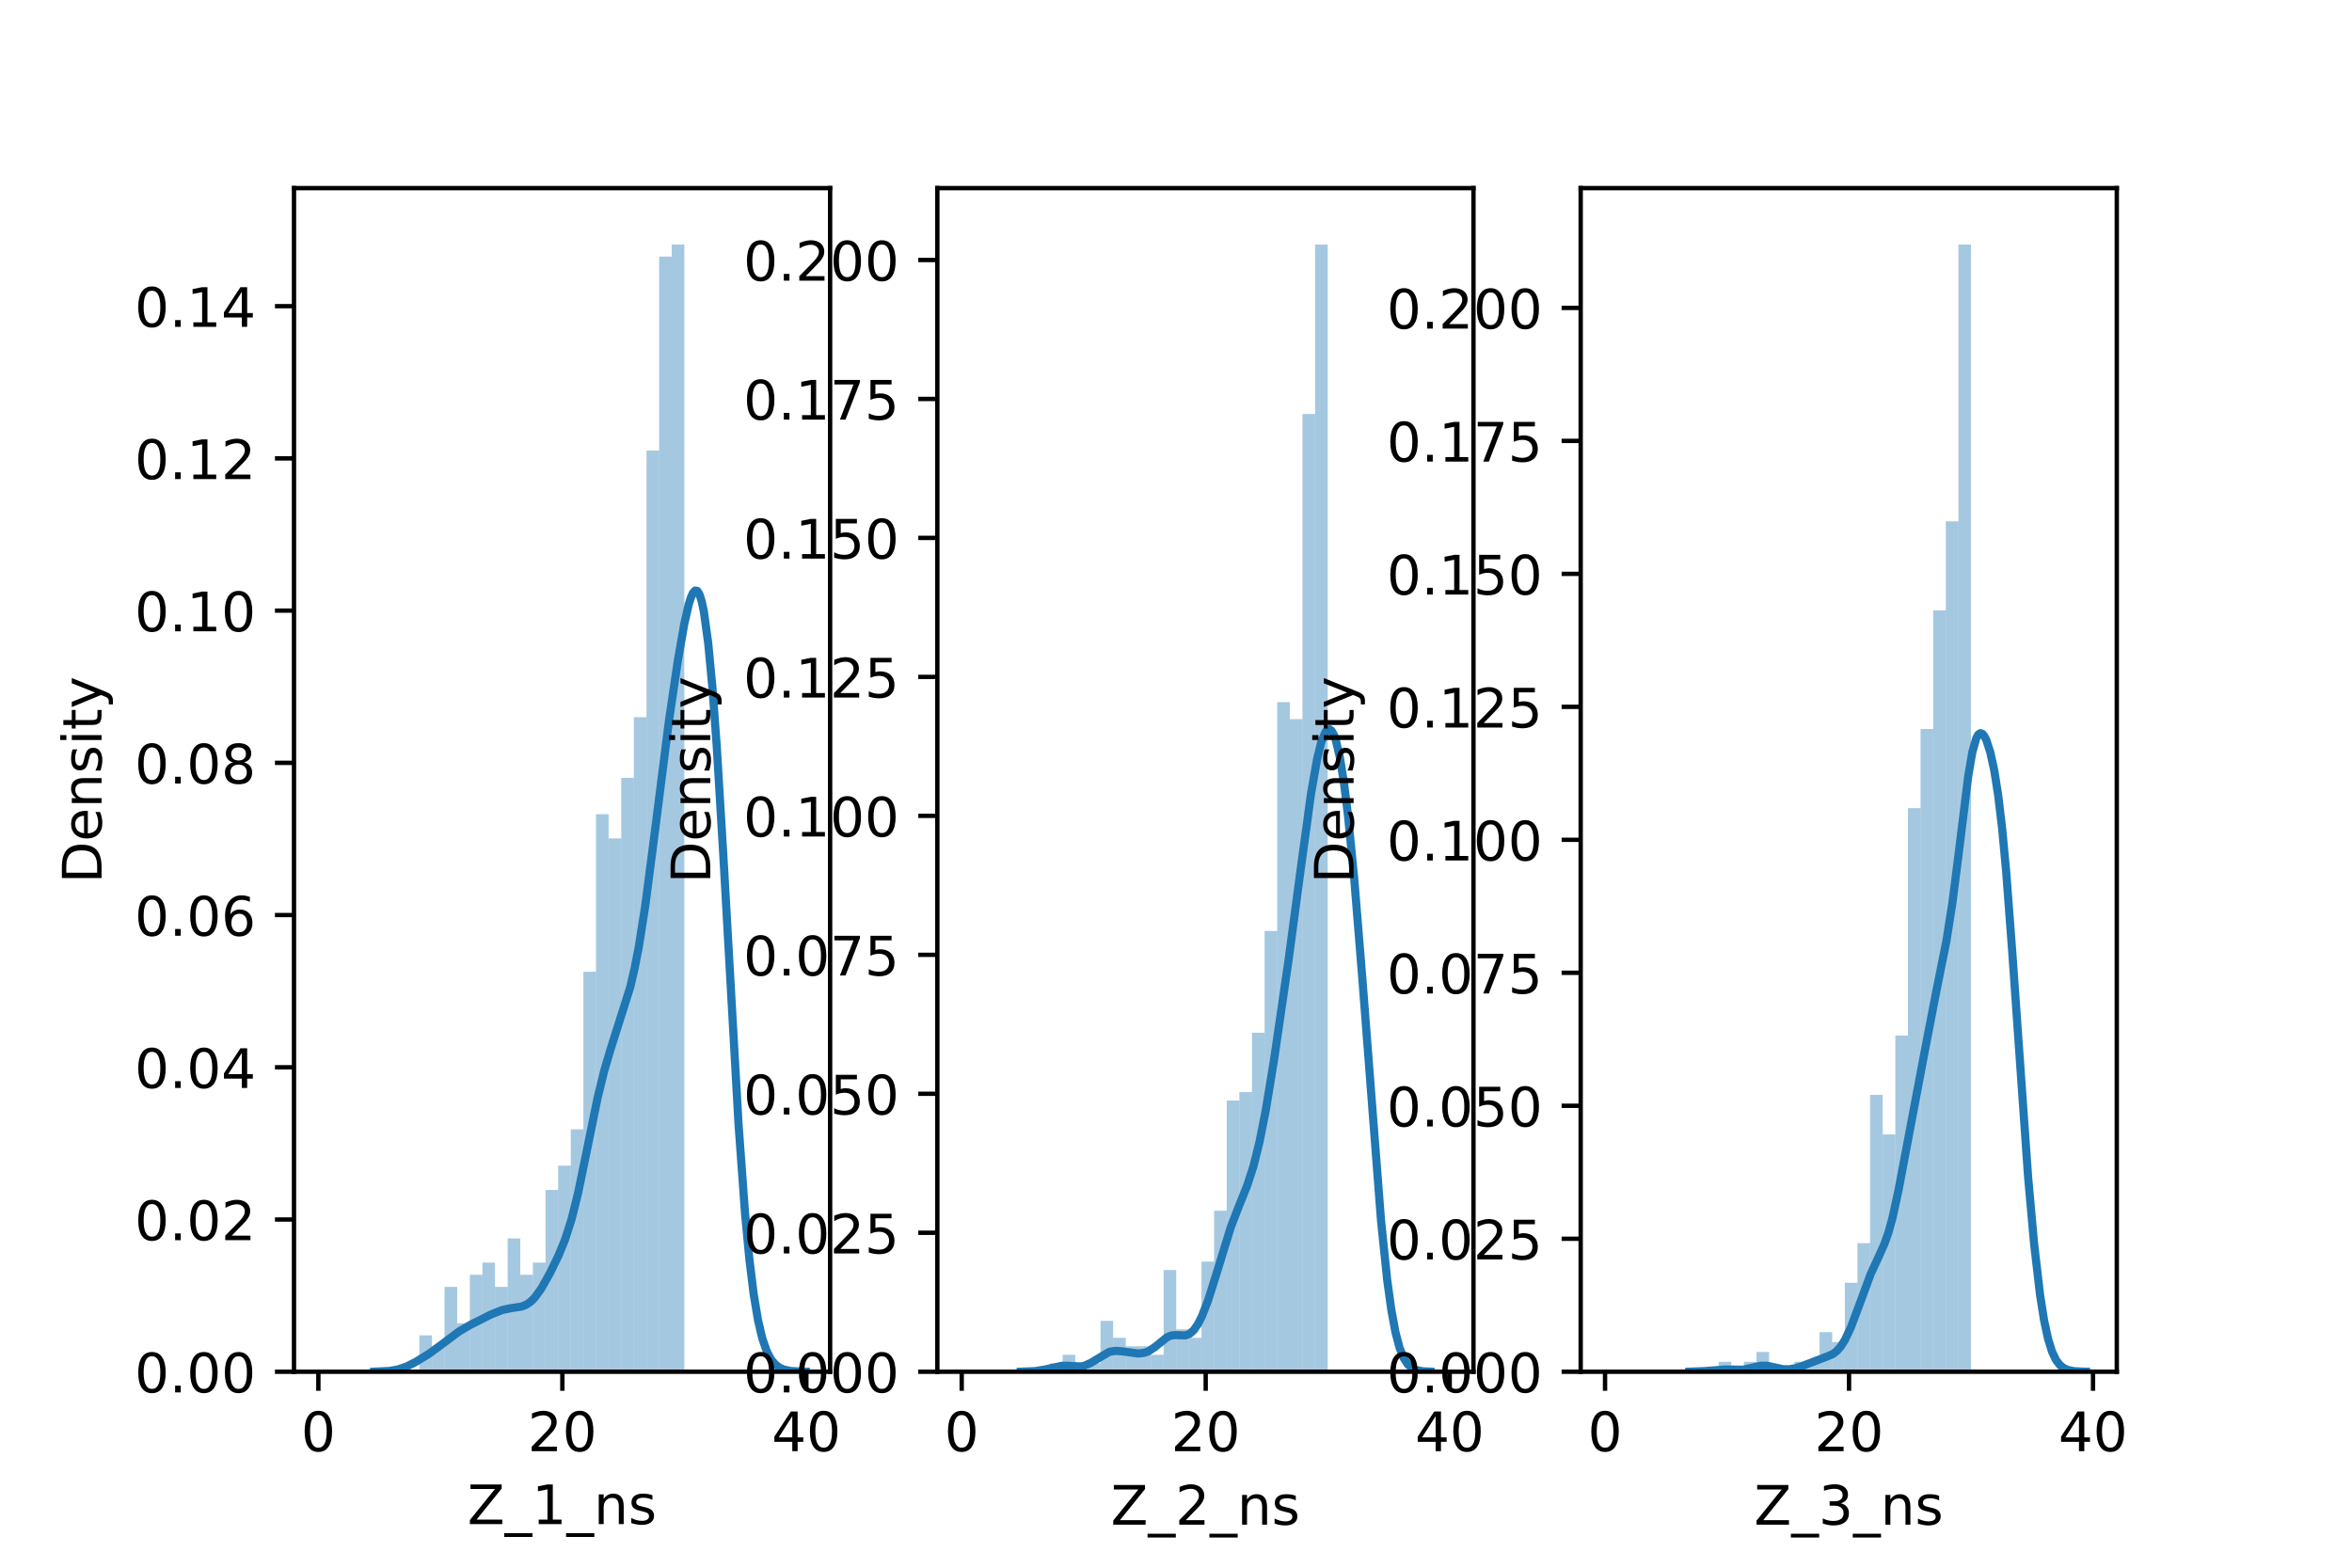 <?xml version="1.0" encoding="utf-8" standalone="no"?>
<!DOCTYPE svg PUBLIC "-//W3C//DTD SVG 1.1//EN"
  "http://www.w3.org/Graphics/SVG/1.1/DTD/svg11.dtd">
<!-- Created with matplotlib (https://matplotlib.org/) -->
<svg height="288pt" version="1.1" viewBox="0 0 432 288" width="432pt" xmlns="http://www.w3.org/2000/svg" xmlns:xlink="http://www.w3.org/1999/xlink">
 <defs>
  <style type="text/css">*{stroke-linecap:butt;stroke-linejoin:round;}</style>
 </defs>
 <g id="figure_1">
  <g id="patch_1">
   <path d="M 0 288 
L 432 288 
L 432 0 
L 0 0 
z
" style="fill:#ffffff;"/>
  </g>
  <g id="axes_1">
   <g id="patch_2">
    <path d="M 54 252 
L 152.471 252 
L 152.471 34.56 
L 54 34.56 
z
" style="fill:#ffffff;"/>
   </g>
   <g id="patch_3">
    <path clip-path="url(#p2b0f72341b)" d="M 58.476 252 
L 60.794 252 
L 60.794 252 
L 58.476 252 
z
" style="fill:#1f77b4;opacity:0.4;"/>
   </g>
   <g id="patch_4">
    <path clip-path="url(#p2b0f72341b)" d="M 60.794 252 
L 63.112 252 
L 63.112 252 
L 60.794 252 
z
" style="fill:#1f77b4;opacity:0.4;"/>
   </g>
   <g id="patch_5">
    <path clip-path="url(#p2b0f72341b)" d="M 63.112 252 
L 65.43 252 
L 65.43 252 
L 63.112 252 
z
" style="fill:#1f77b4;opacity:0.4;"/>
   </g>
   <g id="patch_6">
    <path clip-path="url(#p2b0f72341b)" d="M 65.43 252 
L 67.748 252 
L 67.748 252 
L 65.43 252 
z
" style="fill:#1f77b4;opacity:0.4;"/>
   </g>
   <g id="patch_7">
    <path clip-path="url(#p2b0f72341b)" d="M 67.748 252 
L 70.066 252 
L 70.066 252 
L 67.748 252 
z
" style="fill:#1f77b4;opacity:0.4;"/>
   </g>
   <g id="patch_8">
    <path clip-path="url(#p2b0f72341b)" d="M 70.066 252 
L 72.384 252 
L 72.384 252 
L 70.066 252 
z
" style="fill:#1f77b4;opacity:0.4;"/>
   </g>
   <g id="patch_9">
    <path clip-path="url(#p2b0f72341b)" d="M 72.384 252 
L 74.702 252 
L 74.702 252 
L 72.384 252 
z
" style="fill:#1f77b4;opacity:0.4;"/>
   </g>
   <g id="patch_10">
    <path clip-path="url(#p2b0f72341b)" d="M 74.702 252 
L 77.02 252 
L 77.02 252 
L 74.702 252 
z
" style="fill:#1f77b4;opacity:0.4;"/>
   </g>
   <g id="patch_11">
    <path clip-path="url(#p2b0f72341b)" d="M 77.02 252 
L 79.338 252 
L 79.338 245.32 
L 77.02 245.32 
z
" style="fill:#1f77b4;opacity:0.4;"/>
   </g>
   <g id="patch_12">
    <path clip-path="url(#p2b0f72341b)" d="M 79.338 252 
L 81.656 252 
L 81.656 247.547 
L 79.338 247.547 
z
" style="fill:#1f77b4;opacity:0.4;"/>
   </g>
   <g id="patch_13">
    <path clip-path="url(#p2b0f72341b)" d="M 81.656 252 
L 83.974 252 
L 83.974 236.413 
L 81.656 236.413 
z
" style="fill:#1f77b4;opacity:0.4;"/>
   </g>
   <g id="patch_14">
    <path clip-path="url(#p2b0f72341b)" d="M 83.974 252 
L 86.292 252 
L 86.292 243.093 
L 83.974 243.093 
z
" style="fill:#1f77b4;opacity:0.4;"/>
   </g>
   <g id="patch_15">
    <path clip-path="url(#p2b0f72341b)" d="M 86.292 252 
L 88.61 252 
L 88.61 234.186 
L 86.292 234.186 
z
" style="fill:#1f77b4;opacity:0.4;"/>
   </g>
   <g id="patch_16">
    <path clip-path="url(#p2b0f72341b)" d="M 88.61 252 
L 90.928 252 
L 90.928 231.959 
L 88.61 231.959 
z
" style="fill:#1f77b4;opacity:0.4;"/>
   </g>
   <g id="patch_17">
    <path clip-path="url(#p2b0f72341b)" d="M 90.928 252 
L 93.246 252 
L 93.246 236.413 
L 90.928 236.413 
z
" style="fill:#1f77b4;opacity:0.4;"/>
   </g>
   <g id="patch_18">
    <path clip-path="url(#p2b0f72341b)" d="M 93.246 252 
L 95.564 252 
L 95.564 227.506 
L 93.246 227.506 
z
" style="fill:#1f77b4;opacity:0.4;"/>
   </g>
   <g id="patch_19">
    <path clip-path="url(#p2b0f72341b)" d="M 95.564 252 
L 97.882 252 
L 97.882 234.186 
L 95.564 234.186 
z
" style="fill:#1f77b4;opacity:0.4;"/>
   </g>
   <g id="patch_20">
    <path clip-path="url(#p2b0f72341b)" d="M 97.882 252 
L 100.2 252 
L 100.2 231.959 
L 97.882 231.959 
z
" style="fill:#1f77b4;opacity:0.4;"/>
   </g>
   <g id="patch_21">
    <path clip-path="url(#p2b0f72341b)" d="M 100.2 252 
L 102.518 252 
L 102.518 218.599 
L 100.2 218.599 
z
" style="fill:#1f77b4;opacity:0.4;"/>
   </g>
   <g id="patch_22">
    <path clip-path="url(#p2b0f72341b)" d="M 102.518 252 
L 104.836 252 
L 104.836 214.146 
L 102.518 214.146 
z
" style="fill:#1f77b4;opacity:0.4;"/>
   </g>
   <g id="patch_23">
    <path clip-path="url(#p2b0f72341b)" d="M 104.836 252 
L 107.154 252 
L 107.154 207.465 
L 104.836 207.465 
z
" style="fill:#1f77b4;opacity:0.4;"/>
   </g>
   <g id="patch_24">
    <path clip-path="url(#p2b0f72341b)" d="M 107.154 252 
L 109.472 252 
L 109.472 178.518 
L 107.154 178.518 
z
" style="fill:#1f77b4;opacity:0.4;"/>
   </g>
   <g id="patch_25">
    <path clip-path="url(#p2b0f72341b)" d="M 109.472 252 
L 111.789 252 
L 111.789 149.571 
L 109.472 149.571 
z
" style="fill:#1f77b4;opacity:0.4;"/>
   </g>
   <g id="patch_26">
    <path clip-path="url(#p2b0f72341b)" d="M 111.789 252 
L 114.107 252 
L 114.107 154.024 
L 111.789 154.024 
z
" style="fill:#1f77b4;opacity:0.4;"/>
   </g>
   <g id="patch_27">
    <path clip-path="url(#p2b0f72341b)" d="M 114.107 252 
L 116.425 252 
L 116.425 142.89 
L 114.107 142.89 
z
" style="fill:#1f77b4;opacity:0.4;"/>
   </g>
   <g id="patch_28">
    <path clip-path="url(#p2b0f72341b)" d="M 116.425 252 
L 118.743 252 
L 118.743 131.757 
L 116.425 131.757 
z
" style="fill:#1f77b4;opacity:0.4;"/>
   </g>
   <g id="patch_29">
    <path clip-path="url(#p2b0f72341b)" d="M 118.743 252 
L 121.061 252 
L 121.061 82.769 
L 118.743 82.769 
z
" style="fill:#1f77b4;opacity:0.4;"/>
   </g>
   <g id="patch_30">
    <path clip-path="url(#p2b0f72341b)" d="M 121.061 252 
L 123.379 252 
L 123.379 47.141 
L 121.061 47.141 
z
" style="fill:#1f77b4;opacity:0.4;"/>
   </g>
   <g id="patch_31">
    <path clip-path="url(#p2b0f72341b)" d="M 123.379 252 
L 125.697 252 
L 125.697 44.914 
L 123.379 44.914 
z
" style="fill:#1f77b4;opacity:0.4;"/>
   </g>
   <g id="matplotlib.axis_1">
    <g id="xtick_1">
     <g id="line2d_1">
      <defs>
       <path d="M 0 0 
L 0 3.5 
" id="m802dc78822" style="stroke:#000000;stroke-width:0.8;"/>
      </defs>
      <g>
       <use style="stroke:#000000;stroke-width:0.8;" x="58.476" xlink:href="#m802dc78822" y="252"/>
      </g>
     </g>
     <g id="text_1">
      <!-- 0 -->
      <g transform="translate(55.295 266.598)scale(0.1 -0.1)">
       <defs>
        <path d="M 31.781 66.406 
Q 24.172 66.406 20.328 58.906 
Q 16.5 51.422 16.5 36.375 
Q 16.5 21.391 20.328 13.891 
Q 24.172 6.391 31.781 6.391 
Q 39.453 6.391 43.281 13.891 
Q 47.125 21.391 47.125 36.375 
Q 47.125 51.422 43.281 58.906 
Q 39.453 66.406 31.781 66.406 
z
M 31.781 74.219 
Q 44.047 74.219 50.516 64.516 
Q 56.984 54.828 56.984 36.375 
Q 56.984 17.969 50.516 8.266 
Q 44.047 -1.422 31.781 -1.422 
Q 19.531 -1.422 13.062 8.266 
Q 6.594 17.969 6.594 36.375 
Q 6.594 54.828 13.062 64.516 
Q 19.531 74.219 31.781 74.219 
z
" id="DejaVuSans-48"/>
       </defs>
       <use xlink:href="#DejaVuSans-48"/>
      </g>
     </g>
    </g>
    <g id="xtick_2">
     <g id="line2d_2">
      <g>
       <use style="stroke:#000000;stroke-width:0.8;" x="103.29" xlink:href="#m802dc78822" y="252"/>
      </g>
     </g>
     <g id="text_2">
      <!-- 20 -->
      <g transform="translate(96.928 266.598)scale(0.1 -0.1)">
       <defs>
        <path d="M 19.188 8.297 
L 53.609 8.297 
L 53.609 0 
L 7.328 0 
L 7.328 8.297 
Q 12.938 14.109 22.625 23.891 
Q 32.328 33.688 34.812 36.531 
Q 39.547 41.844 41.422 45.531 
Q 43.312 49.219 43.312 52.781 
Q 43.312 58.594 39.234 62.25 
Q 35.156 65.922 28.609 65.922 
Q 23.969 65.922 18.812 64.312 
Q 13.672 62.703 7.812 59.422 
L 7.812 69.391 
Q 13.766 71.781 18.938 73 
Q 24.125 74.219 28.422 74.219 
Q 39.75 74.219 46.484 68.547 
Q 53.219 62.891 53.219 53.422 
Q 53.219 48.922 51.531 44.891 
Q 49.859 40.875 45.406 35.406 
Q 44.188 33.984 37.641 27.219 
Q 31.109 20.453 19.188 8.297 
z
" id="DejaVuSans-50"/>
       </defs>
       <use xlink:href="#DejaVuSans-50"/>
       <use x="63.623" xlink:href="#DejaVuSans-48"/>
      </g>
     </g>
    </g>
    <g id="xtick_3">
     <g id="line2d_3">
      <g>
       <use style="stroke:#000000;stroke-width:0.8;" x="148.105" xlink:href="#m802dc78822" y="252"/>
      </g>
     </g>
     <g id="text_3">
      <!-- 40 -->
      <g transform="translate(141.742 266.598)scale(0.1 -0.1)">
       <defs>
        <path d="M 37.797 64.312 
L 12.891 25.391 
L 37.797 25.391 
z
M 35.203 72.906 
L 47.609 72.906 
L 47.609 25.391 
L 58.016 25.391 
L 58.016 17.188 
L 47.609 17.188 
L 47.609 0 
L 37.797 0 
L 37.797 17.188 
L 4.891 17.188 
L 4.891 26.703 
z
" id="DejaVuSans-52"/>
       </defs>
       <use xlink:href="#DejaVuSans-52"/>
       <use x="63.623" xlink:href="#DejaVuSans-48"/>
      </g>
     </g>
    </g>
    <g id="text_4">
     <!-- Z_1_ns -->
     <g transform="translate(85.856 279.998)scale(0.1 -0.1)">
      <defs>
       <path d="M 5.609 72.906 
L 62.891 72.906 
L 62.891 65.375 
L 16.797 8.297 
L 64.016 8.297 
L 64.016 0 
L 4.5 0 
L 4.5 7.516 
L 50.594 64.594 
L 5.609 64.594 
z
" id="DejaVuSans-90"/>
       <path d="M 50.984 -16.609 
L 50.984 -23.578 
L -0.984 -23.578 
L -0.984 -16.609 
z
" id="DejaVuSans-95"/>
       <path d="M 12.406 8.297 
L 28.516 8.297 
L 28.516 63.922 
L 10.984 60.406 
L 10.984 69.391 
L 28.422 72.906 
L 38.281 72.906 
L 38.281 8.297 
L 54.391 8.297 
L 54.391 0 
L 12.406 0 
z
" id="DejaVuSans-49"/>
       <path d="M 54.891 33.016 
L 54.891 0 
L 45.906 0 
L 45.906 32.719 
Q 45.906 40.484 42.875 44.328 
Q 39.844 48.188 33.797 48.188 
Q 26.516 48.188 22.312 43.547 
Q 18.109 38.922 18.109 30.906 
L 18.109 0 
L 9.078 0 
L 9.078 54.688 
L 18.109 54.688 
L 18.109 46.188 
Q 21.344 51.125 25.703 53.562 
Q 30.078 56 35.797 56 
Q 45.219 56 50.047 50.172 
Q 54.891 44.344 54.891 33.016 
z
" id="DejaVuSans-110"/>
       <path d="M 44.281 53.078 
L 44.281 44.578 
Q 40.484 46.531 36.375 47.5 
Q 32.281 48.484 27.875 48.484 
Q 21.188 48.484 17.844 46.438 
Q 14.5 44.391 14.5 40.281 
Q 14.5 37.156 16.891 35.375 
Q 19.281 33.594 26.516 31.984 
L 29.594 31.297 
Q 39.156 29.25 43.188 25.516 
Q 47.219 21.781 47.219 15.094 
Q 47.219 7.469 41.188 3.016 
Q 35.156 -1.422 24.609 -1.422 
Q 20.219 -1.422 15.453 -0.562 
Q 10.688 0.297 5.422 2 
L 5.422 11.281 
Q 10.406 8.688 15.234 7.391 
Q 20.062 6.109 24.812 6.109 
Q 31.156 6.109 34.562 8.281 
Q 37.984 10.453 37.984 14.406 
Q 37.984 18.062 35.516 20.016 
Q 33.062 21.969 24.703 23.781 
L 21.578 24.516 
Q 13.234 26.266 9.516 29.906 
Q 5.812 33.547 5.812 39.891 
Q 5.812 47.609 11.281 51.797 
Q 16.75 56 26.812 56 
Q 31.781 56 36.172 55.266 
Q 40.578 54.547 44.281 53.078 
z
" id="DejaVuSans-115"/>
      </defs>
      <use xlink:href="#DejaVuSans-90"/>
      <use x="68.506" xlink:href="#DejaVuSans-95"/>
      <use x="118.506" xlink:href="#DejaVuSans-49"/>
      <use x="182.129" xlink:href="#DejaVuSans-95"/>
      <use x="232.129" xlink:href="#DejaVuSans-110"/>
      <use x="295.508" xlink:href="#DejaVuSans-115"/>
     </g>
    </g>
   </g>
   <g id="matplotlib.axis_2">
    <g id="ytick_1">
     <g id="line2d_4">
      <defs>
       <path d="M 0 0 
L -3.5 0 
" id="meb763ec289" style="stroke:#000000;stroke-width:0.8;"/>
      </defs>
      <g>
       <use style="stroke:#000000;stroke-width:0.8;" x="54" xlink:href="#meb763ec289" y="252"/>
      </g>
     </g>
     <g id="text_5">
      <!-- 0.00 -->
      <g transform="translate(24.734 255.799)scale(0.1 -0.1)">
       <defs>
        <path d="M 10.688 12.406 
L 21 12.406 
L 21 0 
L 10.688 0 
z
" id="DejaVuSans-46"/>
       </defs>
       <use xlink:href="#DejaVuSans-48"/>
       <use x="63.623" xlink:href="#DejaVuSans-46"/>
       <use x="95.41" xlink:href="#DejaVuSans-48"/>
       <use x="159.033" xlink:href="#DejaVuSans-48"/>
      </g>
     </g>
    </g>
    <g id="ytick_2">
     <g id="line2d_5">
      <g>
       <use style="stroke:#000000;stroke-width:0.8;" x="54" xlink:href="#meb763ec289" y="224.035"/>
      </g>
     </g>
     <g id="text_6">
      <!-- 0.02 -->
      <g transform="translate(24.734 227.835)scale(0.1 -0.1)">
       <use xlink:href="#DejaVuSans-48"/>
       <use x="63.623" xlink:href="#DejaVuSans-46"/>
       <use x="95.41" xlink:href="#DejaVuSans-48"/>
       <use x="159.033" xlink:href="#DejaVuSans-50"/>
      </g>
     </g>
    </g>
    <g id="ytick_3">
     <g id="line2d_6">
      <g>
       <use style="stroke:#000000;stroke-width:0.8;" x="54" xlink:href="#meb763ec289" y="196.071"/>
      </g>
     </g>
     <g id="text_7">
      <!-- 0.04 -->
      <g transform="translate(24.734 199.87)scale(0.1 -0.1)">
       <use xlink:href="#DejaVuSans-48"/>
       <use x="63.623" xlink:href="#DejaVuSans-46"/>
       <use x="95.41" xlink:href="#DejaVuSans-48"/>
       <use x="159.033" xlink:href="#DejaVuSans-52"/>
      </g>
     </g>
    </g>
    <g id="ytick_4">
     <g id="line2d_7">
      <g>
       <use style="stroke:#000000;stroke-width:0.8;" x="54" xlink:href="#meb763ec289" y="168.106"/>
      </g>
     </g>
     <g id="text_8">
      <!-- 0.06 -->
      <g transform="translate(24.734 171.905)scale(0.1 -0.1)">
       <defs>
        <path d="M 33.016 40.375 
Q 26.375 40.375 22.484 35.828 
Q 18.609 31.297 18.609 23.391 
Q 18.609 15.531 22.484 10.953 
Q 26.375 6.391 33.016 6.391 
Q 39.656 6.391 43.531 10.953 
Q 47.406 15.531 47.406 23.391 
Q 47.406 31.297 43.531 35.828 
Q 39.656 40.375 33.016 40.375 
z
M 52.594 71.297 
L 52.594 62.312 
Q 48.875 64.062 45.094 64.984 
Q 41.312 65.922 37.594 65.922 
Q 27.828 65.922 22.672 59.328 
Q 17.531 52.734 16.797 39.406 
Q 19.672 43.656 24.016 45.922 
Q 28.375 48.188 33.594 48.188 
Q 44.578 48.188 50.953 41.516 
Q 57.328 34.859 57.328 23.391 
Q 57.328 12.156 50.688 5.359 
Q 44.047 -1.422 33.016 -1.422 
Q 20.359 -1.422 13.672 8.266 
Q 6.984 17.969 6.984 36.375 
Q 6.984 53.656 15.188 63.938 
Q 23.391 74.219 37.203 74.219 
Q 40.922 74.219 44.703 73.484 
Q 48.484 72.75 52.594 71.297 
z
" id="DejaVuSans-54"/>
       </defs>
       <use xlink:href="#DejaVuSans-48"/>
       <use x="63.623" xlink:href="#DejaVuSans-46"/>
       <use x="95.41" xlink:href="#DejaVuSans-48"/>
       <use x="159.033" xlink:href="#DejaVuSans-54"/>
      </g>
     </g>
    </g>
    <g id="ytick_5">
     <g id="line2d_8">
      <g>
       <use style="stroke:#000000;stroke-width:0.8;" x="54" xlink:href="#meb763ec289" y="140.141"/>
      </g>
     </g>
     <g id="text_9">
      <!-- 0.08 -->
      <g transform="translate(24.734 143.941)scale(0.1 -0.1)">
       <defs>
        <path d="M 31.781 34.625 
Q 24.75 34.625 20.719 30.859 
Q 16.703 27.094 16.703 20.516 
Q 16.703 13.922 20.719 10.156 
Q 24.75 6.391 31.781 6.391 
Q 38.812 6.391 42.859 10.172 
Q 46.922 13.969 46.922 20.516 
Q 46.922 27.094 42.891 30.859 
Q 38.875 34.625 31.781 34.625 
z
M 21.922 38.812 
Q 15.578 40.375 12.031 44.719 
Q 8.5 49.078 8.5 55.328 
Q 8.5 64.062 14.719 69.141 
Q 20.953 74.219 31.781 74.219 
Q 42.672 74.219 48.875 69.141 
Q 55.078 64.062 55.078 55.328 
Q 55.078 49.078 51.531 44.719 
Q 48 40.375 41.703 38.812 
Q 48.828 37.156 52.797 32.312 
Q 56.781 27.484 56.781 20.516 
Q 56.781 9.906 50.312 4.234 
Q 43.844 -1.422 31.781 -1.422 
Q 19.734 -1.422 13.25 4.234 
Q 6.781 9.906 6.781 20.516 
Q 6.781 27.484 10.781 32.312 
Q 14.797 37.156 21.922 38.812 
z
M 18.312 54.391 
Q 18.312 48.734 21.844 45.562 
Q 25.391 42.391 31.781 42.391 
Q 38.141 42.391 41.719 45.562 
Q 45.312 48.734 45.312 54.391 
Q 45.312 60.062 41.719 63.234 
Q 38.141 66.406 31.781 66.406 
Q 25.391 66.406 21.844 63.234 
Q 18.312 60.062 18.312 54.391 
z
" id="DejaVuSans-56"/>
       </defs>
       <use xlink:href="#DejaVuSans-48"/>
       <use x="63.623" xlink:href="#DejaVuSans-46"/>
       <use x="95.41" xlink:href="#DejaVuSans-48"/>
       <use x="159.033" xlink:href="#DejaVuSans-56"/>
      </g>
     </g>
    </g>
    <g id="ytick_6">
     <g id="line2d_9">
      <g>
       <use style="stroke:#000000;stroke-width:0.8;" x="54" xlink:href="#meb763ec289" y="112.177"/>
      </g>
     </g>
     <g id="text_10">
      <!-- 0.10 -->
      <g transform="translate(24.734 115.976)scale(0.1 -0.1)">
       <use xlink:href="#DejaVuSans-48"/>
       <use x="63.623" xlink:href="#DejaVuSans-46"/>
       <use x="95.41" xlink:href="#DejaVuSans-49"/>
       <use x="159.033" xlink:href="#DejaVuSans-48"/>
      </g>
     </g>
    </g>
    <g id="ytick_7">
     <g id="line2d_10">
      <g>
       <use style="stroke:#000000;stroke-width:0.8;" x="54" xlink:href="#meb763ec289" y="84.212"/>
      </g>
     </g>
     <g id="text_11">
      <!-- 0.12 -->
      <g transform="translate(24.734 88.011)scale(0.1 -0.1)">
       <use xlink:href="#DejaVuSans-48"/>
       <use x="63.623" xlink:href="#DejaVuSans-46"/>
       <use x="95.41" xlink:href="#DejaVuSans-49"/>
       <use x="159.033" xlink:href="#DejaVuSans-50"/>
      </g>
     </g>
    </g>
    <g id="ytick_8">
     <g id="line2d_11">
      <g>
       <use style="stroke:#000000;stroke-width:0.8;" x="54" xlink:href="#meb763ec289" y="56.248"/>
      </g>
     </g>
     <g id="text_12">
      <!-- 0.14 -->
      <g transform="translate(24.734 60.047)scale(0.1 -0.1)">
       <use xlink:href="#DejaVuSans-48"/>
       <use x="63.623" xlink:href="#DejaVuSans-46"/>
       <use x="95.41" xlink:href="#DejaVuSans-49"/>
       <use x="159.033" xlink:href="#DejaVuSans-52"/>
      </g>
     </g>
    </g>
    <g id="text_13">
     <!-- Density -->
     <g transform="translate(18.655 162.289)rotate(-90)scale(0.1 -0.1)">
      <defs>
       <path d="M 19.672 64.797 
L 19.672 8.109 
L 31.594 8.109 
Q 46.688 8.109 53.688 14.938 
Q 60.688 21.781 60.688 36.531 
Q 60.688 51.172 53.688 57.984 
Q 46.688 64.797 31.594 64.797 
z
M 9.812 72.906 
L 30.078 72.906 
Q 51.266 72.906 61.172 64.094 
Q 71.094 55.281 71.094 36.531 
Q 71.094 17.672 61.125 8.828 
Q 51.172 0 30.078 0 
L 9.812 0 
z
" id="DejaVuSans-68"/>
       <path d="M 56.203 29.594 
L 56.203 25.203 
L 14.891 25.203 
Q 15.484 15.922 20.484 11.062 
Q 25.484 6.203 34.422 6.203 
Q 39.594 6.203 44.453 7.469 
Q 49.312 8.734 54.109 11.281 
L 54.109 2.781 
Q 49.266 0.734 44.188 -0.344 
Q 39.109 -1.422 33.891 -1.422 
Q 20.797 -1.422 13.156 6.188 
Q 5.516 13.812 5.516 26.812 
Q 5.516 40.234 12.766 48.109 
Q 20.016 56 32.328 56 
Q 43.359 56 49.781 48.891 
Q 56.203 41.797 56.203 29.594 
z
M 47.219 32.234 
Q 47.125 39.594 43.094 43.984 
Q 39.062 48.391 32.422 48.391 
Q 24.906 48.391 20.391 44.141 
Q 15.875 39.891 15.188 32.172 
z
" id="DejaVuSans-101"/>
       <path d="M 9.422 54.688 
L 18.406 54.688 
L 18.406 0 
L 9.422 0 
z
M 9.422 75.984 
L 18.406 75.984 
L 18.406 64.594 
L 9.422 64.594 
z
" id="DejaVuSans-105"/>
       <path d="M 18.312 70.219 
L 18.312 54.688 
L 36.812 54.688 
L 36.812 47.703 
L 18.312 47.703 
L 18.312 18.016 
Q 18.312 11.328 20.141 9.422 
Q 21.969 7.516 27.594 7.516 
L 36.812 7.516 
L 36.812 0 
L 27.594 0 
Q 17.188 0 13.234 3.875 
Q 9.281 7.766 9.281 18.016 
L 9.281 47.703 
L 2.688 47.703 
L 2.688 54.688 
L 9.281 54.688 
L 9.281 70.219 
z
" id="DejaVuSans-116"/>
       <path d="M 32.172 -5.078 
Q 28.375 -14.844 24.75 -17.812 
Q 21.141 -20.797 15.094 -20.797 
L 7.906 -20.797 
L 7.906 -13.281 
L 13.188 -13.281 
Q 16.891 -13.281 18.938 -11.516 
Q 21 -9.766 23.484 -3.219 
L 25.094 0.875 
L 2.984 54.688 
L 12.5 54.688 
L 29.594 11.922 
L 46.688 54.688 
L 56.203 54.688 
z
" id="DejaVuSans-121"/>
      </defs>
      <use xlink:href="#DejaVuSans-68"/>
      <use x="77.002" xlink:href="#DejaVuSans-101"/>
      <use x="138.525" xlink:href="#DejaVuSans-110"/>
      <use x="201.904" xlink:href="#DejaVuSans-115"/>
      <use x="254.004" xlink:href="#DejaVuSans-105"/>
      <use x="281.787" xlink:href="#DejaVuSans-116"/>
      <use x="320.996" xlink:href="#DejaVuSans-121"/>
     </g>
    </g>
   </g>
   <g id="line2d_12">
    <path clip-path="url(#p2b0f72341b)" d="M 68.738 251.989 
L 71.526 251.856 
L 73.119 251.573 
L 74.712 251.025 
L 76.305 250.23 
L 78.695 248.772 
L 81.085 247.027 
L 84.271 244.634 
L 86.262 243.458 
L 90.245 241.457 
L 92.236 240.662 
L 93.829 240.328 
L 95.821 240.018 
L 96.617 239.708 
L 97.414 239.179 
L 98.21 238.393 
L 99.405 236.744 
L 100.998 233.915 
L 102.591 230.639 
L 103.786 227.71 
L 104.981 223.979 
L 106.176 219.185 
L 107.769 211.45 
L 109.76 201.696 
L 110.955 196.805 
L 112.15 192.743 
L 115.734 181.428 
L 116.531 178.035 
L 117.328 173.95 
L 118.522 166.368 
L 120.115 154.086 
L 122.903 132.173 
L 124.496 121.415 
L 125.691 114.589 
L 126.488 111.089 
L 126.886 109.809 
L 127.284 108.921 
L 127.683 108.487 
L 128.081 108.562 
L 128.479 109.2 
L 128.877 110.442 
L 129.276 112.324 
L 130.072 118.084 
L 130.869 126.503 
L 131.665 137.372 
L 132.86 157.21 
L 135.648 206.498 
L 136.843 222.903 
L 137.64 231.323 
L 138.436 237.795 
L 139.233 242.559 
L 140.029 245.928 
L 140.826 248.224 
L 141.622 249.733 
L 142.419 250.69 
L 143.215 251.272 
L 144.012 251.613 
L 145.207 251.863 
L 147.198 251.981 
L 147.995 251.992 
L 147.995 251.992 
" style="fill:none;stroke:#1f77b4;stroke-linecap:square;stroke-width:1.5;"/>
   </g>
   <g id="patch_32">
    <path d="M 54 252 
L 54 34.56 
" style="fill:none;stroke:#000000;stroke-linecap:square;stroke-linejoin:miter;stroke-width:0.8;"/>
   </g>
   <g id="patch_33">
    <path d="M 152.471 252 
L 152.471 34.56 
" style="fill:none;stroke:#000000;stroke-linecap:square;stroke-linejoin:miter;stroke-width:0.8;"/>
   </g>
   <g id="patch_34">
    <path d="M 54 252 
L 152.471 252 
" style="fill:none;stroke:#000000;stroke-linecap:square;stroke-linejoin:miter;stroke-width:0.8;"/>
   </g>
   <g id="patch_35">
    <path d="M 54 34.56 
L 152.471 34.56 
" style="fill:none;stroke:#000000;stroke-linecap:square;stroke-linejoin:miter;stroke-width:0.8;"/>
   </g>
  </g>
  <g id="axes_2">
   <g id="patch_36">
    <path d="M 172.165 252 
L 270.635 252 
L 270.635 34.56 
L 172.165 34.56 
z
" style="fill:#ffffff;"/>
   </g>
   <g id="patch_37">
    <path clip-path="url(#p5fba97af6e)" d="M 176.641 252 
L 178.959 252 
L 178.959 252 
L 176.641 252 
z
" style="fill:#1f77b4;opacity:0.4;"/>
   </g>
   <g id="patch_38">
    <path clip-path="url(#p5fba97af6e)" d="M 178.959 252 
L 181.277 252 
L 181.277 252 
L 178.959 252 
z
" style="fill:#1f77b4;opacity:0.4;"/>
   </g>
   <g id="patch_39">
    <path clip-path="url(#p5fba97af6e)" d="M 181.277 252 
L 183.595 252 
L 183.595 252 
L 181.277 252 
z
" style="fill:#1f77b4;opacity:0.4;"/>
   </g>
   <g id="patch_40">
    <path clip-path="url(#p5fba97af6e)" d="M 183.595 252 
L 185.913 252 
L 185.913 252 
L 183.595 252 
z
" style="fill:#1f77b4;opacity:0.4;"/>
   </g>
   <g id="patch_41">
    <path clip-path="url(#p5fba97af6e)" d="M 185.913 252 
L 188.231 252 
L 188.231 252 
L 185.913 252 
z
" style="fill:#1f77b4;opacity:0.4;"/>
   </g>
   <g id="patch_42">
    <path clip-path="url(#p5fba97af6e)" d="M 188.231 252 
L 190.549 252 
L 190.549 252 
L 188.231 252 
z
" style="fill:#1f77b4;opacity:0.4;"/>
   </g>
   <g id="patch_43">
    <path clip-path="url(#p5fba97af6e)" d="M 190.549 252 
L 192.867 252 
L 192.867 252 
L 190.549 252 
z
" style="fill:#1f77b4;opacity:0.4;"/>
   </g>
   <g id="patch_44">
    <path clip-path="url(#p5fba97af6e)" d="M 192.867 252 
L 195.184 252 
L 195.184 250.443 
L 192.867 250.443 
z
" style="fill:#1f77b4;opacity:0.4;"/>
   </g>
   <g id="patch_45">
    <path clip-path="url(#p5fba97af6e)" d="M 195.184 252 
L 197.502 252 
L 197.502 248.886 
L 195.184 248.886 
z
" style="fill:#1f77b4;opacity:0.4;"/>
   </g>
   <g id="patch_46">
    <path clip-path="url(#p5fba97af6e)" d="M 197.502 252 
L 199.82 252 
L 199.82 252 
L 197.502 252 
z
" style="fill:#1f77b4;opacity:0.4;"/>
   </g>
   <g id="patch_47">
    <path clip-path="url(#p5fba97af6e)" d="M 199.82 252 
L 202.138 252 
L 202.138 250.443 
L 199.82 250.443 
z
" style="fill:#1f77b4;opacity:0.4;"/>
   </g>
   <g id="patch_48">
    <path clip-path="url(#p5fba97af6e)" d="M 202.138 252 
L 204.456 252 
L 204.456 242.658 
L 202.138 242.658 
z
" style="fill:#1f77b4;opacity:0.4;"/>
   </g>
   <g id="patch_49">
    <path clip-path="url(#p5fba97af6e)" d="M 204.456 252 
L 206.774 252 
L 206.774 245.772 
L 204.456 245.772 
z
" style="fill:#1f77b4;opacity:0.4;"/>
   </g>
   <g id="patch_50">
    <path clip-path="url(#p5fba97af6e)" d="M 206.774 252 
L 209.092 252 
L 209.092 247.329 
L 206.774 247.329 
z
" style="fill:#1f77b4;opacity:0.4;"/>
   </g>
   <g id="patch_51">
    <path clip-path="url(#p5fba97af6e)" d="M 209.092 252 
L 211.41 252 
L 211.41 247.329 
L 209.092 247.329 
z
" style="fill:#1f77b4;opacity:0.4;"/>
   </g>
   <g id="patch_52">
    <path clip-path="url(#p5fba97af6e)" d="M 211.41 252 
L 213.728 252 
L 213.728 248.886 
L 211.41 248.886 
z
" style="fill:#1f77b4;opacity:0.4;"/>
   </g>
   <g id="patch_53">
    <path clip-path="url(#p5fba97af6e)" d="M 213.728 252 
L 216.046 252 
L 216.046 233.316 
L 213.728 233.316 
z
" style="fill:#1f77b4;opacity:0.4;"/>
   </g>
   <g id="patch_54">
    <path clip-path="url(#p5fba97af6e)" d="M 216.046 252 
L 218.364 252 
L 218.364 244.215 
L 216.046 244.215 
z
" style="fill:#1f77b4;opacity:0.4;"/>
   </g>
   <g id="patch_55">
    <path clip-path="url(#p5fba97af6e)" d="M 218.364 252 
L 220.682 252 
L 220.682 245.772 
L 218.364 245.772 
z
" style="fill:#1f77b4;opacity:0.4;"/>
   </g>
   <g id="patch_56">
    <path clip-path="url(#p5fba97af6e)" d="M 220.682 252 
L 223 252 
L 223 231.759 
L 220.682 231.759 
z
" style="fill:#1f77b4;opacity:0.4;"/>
   </g>
   <g id="patch_57">
    <path clip-path="url(#p5fba97af6e)" d="M 223 252 
L 225.318 252 
L 225.318 222.416 
L 223 222.416 
z
" style="fill:#1f77b4;opacity:0.4;"/>
   </g>
   <g id="patch_58">
    <path clip-path="url(#p5fba97af6e)" d="M 225.318 252 
L 227.636 252 
L 227.636 202.175 
L 225.318 202.175 
z
" style="fill:#1f77b4;opacity:0.4;"/>
   </g>
   <g id="patch_59">
    <path clip-path="url(#p5fba97af6e)" d="M 227.636 252 
L 229.954 252 
L 229.954 200.618 
L 227.636 200.618 
z
" style="fill:#1f77b4;opacity:0.4;"/>
   </g>
   <g id="patch_60">
    <path clip-path="url(#p5fba97af6e)" d="M 229.954 252 
L 232.272 252 
L 232.272 189.719 
L 229.954 189.719 
z
" style="fill:#1f77b4;opacity:0.4;"/>
   </g>
   <g id="patch_61">
    <path clip-path="url(#p5fba97af6e)" d="M 232.272 252 
L 234.59 252 
L 234.59 171.034 
L 232.272 171.034 
z
" style="fill:#1f77b4;opacity:0.4;"/>
   </g>
   <g id="patch_62">
    <path clip-path="url(#p5fba97af6e)" d="M 234.59 252 
L 236.908 252 
L 236.908 128.994 
L 234.59 128.994 
z
" style="fill:#1f77b4;opacity:0.4;"/>
   </g>
   <g id="patch_63">
    <path clip-path="url(#p5fba97af6e)" d="M 236.908 252 
L 239.226 252 
L 239.226 132.108 
L 236.908 132.108 
z
" style="fill:#1f77b4;opacity:0.4;"/>
   </g>
   <g id="patch_64">
    <path clip-path="url(#p5fba97af6e)" d="M 239.226 252 
L 241.544 252 
L 241.544 76.055 
L 239.226 76.055 
z
" style="fill:#1f77b4;opacity:0.4;"/>
   </g>
   <g id="patch_65">
    <path clip-path="url(#p5fba97af6e)" d="M 241.544 252 
L 243.862 252 
L 243.862 44.914 
L 241.544 44.914 
z
" style="fill:#1f77b4;opacity:0.4;"/>
   </g>
   <g id="matplotlib.axis_3">
    <g id="xtick_4">
     <g id="line2d_13">
      <g>
       <use style="stroke:#000000;stroke-width:0.8;" x="176.641" xlink:href="#m802dc78822" y="252"/>
      </g>
     </g>
     <g id="text_14">
      <!-- 0 -->
      <g transform="translate(173.459 266.598)scale(0.1 -0.1)">
       <use xlink:href="#DejaVuSans-48"/>
      </g>
     </g>
    </g>
    <g id="xtick_5">
     <g id="line2d_14">
      <g>
       <use style="stroke:#000000;stroke-width:0.8;" x="221.455" xlink:href="#m802dc78822" y="252"/>
      </g>
     </g>
     <g id="text_15">
      <!-- 20 -->
      <g transform="translate(215.092 266.598)scale(0.1 -0.1)">
       <use xlink:href="#DejaVuSans-50"/>
       <use x="63.623" xlink:href="#DejaVuSans-48"/>
      </g>
     </g>
    </g>
    <g id="xtick_6">
     <g id="line2d_15">
      <g>
       <use style="stroke:#000000;stroke-width:0.8;" x="266.269" xlink:href="#m802dc78822" y="252"/>
      </g>
     </g>
     <g id="text_16">
      <!-- 40 -->
      <g transform="translate(259.907 266.598)scale(0.1 -0.1)">
       <use xlink:href="#DejaVuSans-52"/>
       <use x="63.623" xlink:href="#DejaVuSans-48"/>
      </g>
     </g>
    </g>
    <g id="text_17">
     <!-- Z_2_ns -->
     <g transform="translate(204.02 280.1)scale(0.1 -0.1)">
      <use xlink:href="#DejaVuSans-90"/>
      <use x="68.506" xlink:href="#DejaVuSans-95"/>
      <use x="118.506" xlink:href="#DejaVuSans-50"/>
      <use x="182.129" xlink:href="#DejaVuSans-95"/>
      <use x="232.129" xlink:href="#DejaVuSans-110"/>
      <use x="295.508" xlink:href="#DejaVuSans-115"/>
     </g>
    </g>
   </g>
   <g id="matplotlib.axis_4">
    <g id="ytick_9">
     <g id="line2d_16">
      <g>
       <use style="stroke:#000000;stroke-width:0.8;" x="172.165" xlink:href="#meb763ec289" y="252"/>
      </g>
     </g>
     <g id="text_18">
      <!-- 0.000 -->
      <g transform="translate(136.537 255.799)scale(0.1 -0.1)">
       <use xlink:href="#DejaVuSans-48"/>
       <use x="63.623" xlink:href="#DejaVuSans-46"/>
       <use x="95.41" xlink:href="#DejaVuSans-48"/>
       <use x="159.033" xlink:href="#DejaVuSans-48"/>
       <use x="222.656" xlink:href="#DejaVuSans-48"/>
      </g>
     </g>
    </g>
    <g id="ytick_10">
     <g id="line2d_17">
      <g>
       <use style="stroke:#000000;stroke-width:0.8;" x="172.165" xlink:href="#meb763ec289" y="226.47"/>
      </g>
     </g>
     <g id="text_19">
      <!-- 0.025 -->
      <g transform="translate(136.537 230.269)scale(0.1 -0.1)">
       <defs>
        <path d="M 10.797 72.906 
L 49.516 72.906 
L 49.516 64.594 
L 19.828 64.594 
L 19.828 46.734 
Q 21.969 47.469 24.109 47.828 
Q 26.266 48.188 28.422 48.188 
Q 40.625 48.188 47.75 41.5 
Q 54.891 34.812 54.891 23.391 
Q 54.891 11.625 47.562 5.094 
Q 40.234 -1.422 26.906 -1.422 
Q 22.312 -1.422 17.547 -0.641 
Q 12.797 0.141 7.719 1.703 
L 7.719 11.625 
Q 12.109 9.234 16.797 8.062 
Q 21.484 6.891 26.703 6.891 
Q 35.156 6.891 40.078 11.328 
Q 45.016 15.766 45.016 23.391 
Q 45.016 31 40.078 35.438 
Q 35.156 39.891 26.703 39.891 
Q 22.75 39.891 18.812 39.016 
Q 14.891 38.141 10.797 36.281 
z
" id="DejaVuSans-53"/>
       </defs>
       <use xlink:href="#DejaVuSans-48"/>
       <use x="63.623" xlink:href="#DejaVuSans-46"/>
       <use x="95.41" xlink:href="#DejaVuSans-48"/>
       <use x="159.033" xlink:href="#DejaVuSans-50"/>
       <use x="222.656" xlink:href="#DejaVuSans-53"/>
      </g>
     </g>
    </g>
    <g id="ytick_11">
     <g id="line2d_18">
      <g>
       <use style="stroke:#000000;stroke-width:0.8;" x="172.165" xlink:href="#meb763ec289" y="200.94"/>
      </g>
     </g>
     <g id="text_20">
      <!-- 0.050 -->
      <g transform="translate(136.537 204.739)scale(0.1 -0.1)">
       <use xlink:href="#DejaVuSans-48"/>
       <use x="63.623" xlink:href="#DejaVuSans-46"/>
       <use x="95.41" xlink:href="#DejaVuSans-48"/>
       <use x="159.033" xlink:href="#DejaVuSans-53"/>
       <use x="222.656" xlink:href="#DejaVuSans-48"/>
      </g>
     </g>
    </g>
    <g id="ytick_12">
     <g id="line2d_19">
      <g>
       <use style="stroke:#000000;stroke-width:0.8;" x="172.165" xlink:href="#meb763ec289" y="175.41"/>
      </g>
     </g>
     <g id="text_21">
      <!-- 0.075 -->
      <g transform="translate(136.537 179.209)scale(0.1 -0.1)">
       <defs>
        <path d="M 8.203 72.906 
L 55.078 72.906 
L 55.078 68.703 
L 28.609 0 
L 18.312 0 
L 43.219 64.594 
L 8.203 64.594 
z
" id="DejaVuSans-55"/>
       </defs>
       <use xlink:href="#DejaVuSans-48"/>
       <use x="63.623" xlink:href="#DejaVuSans-46"/>
       <use x="95.41" xlink:href="#DejaVuSans-48"/>
       <use x="159.033" xlink:href="#DejaVuSans-55"/>
       <use x="222.656" xlink:href="#DejaVuSans-53"/>
      </g>
     </g>
    </g>
    <g id="ytick_13">
     <g id="line2d_20">
      <g>
       <use style="stroke:#000000;stroke-width:0.8;" x="172.165" xlink:href="#meb763ec289" y="149.88"/>
      </g>
     </g>
     <g id="text_22">
      <!-- 0.100 -->
      <g transform="translate(136.537 153.679)scale(0.1 -0.1)">
       <use xlink:href="#DejaVuSans-48"/>
       <use x="63.623" xlink:href="#DejaVuSans-46"/>
       <use x="95.41" xlink:href="#DejaVuSans-49"/>
       <use x="159.033" xlink:href="#DejaVuSans-48"/>
       <use x="222.656" xlink:href="#DejaVuSans-48"/>
      </g>
     </g>
    </g>
    <g id="ytick_14">
     <g id="line2d_21">
      <g>
       <use style="stroke:#000000;stroke-width:0.8;" x="172.165" xlink:href="#meb763ec289" y="124.35"/>
      </g>
     </g>
     <g id="text_23">
      <!-- 0.125 -->
      <g transform="translate(136.537 128.149)scale(0.1 -0.1)">
       <use xlink:href="#DejaVuSans-48"/>
       <use x="63.623" xlink:href="#DejaVuSans-46"/>
       <use x="95.41" xlink:href="#DejaVuSans-49"/>
       <use x="159.033" xlink:href="#DejaVuSans-50"/>
       <use x="222.656" xlink:href="#DejaVuSans-53"/>
      </g>
     </g>
    </g>
    <g id="ytick_15">
     <g id="line2d_22">
      <g>
       <use style="stroke:#000000;stroke-width:0.8;" x="172.165" xlink:href="#meb763ec289" y="98.82"/>
      </g>
     </g>
     <g id="text_24">
      <!-- 0.150 -->
      <g transform="translate(136.537 102.619)scale(0.1 -0.1)">
       <use xlink:href="#DejaVuSans-48"/>
       <use x="63.623" xlink:href="#DejaVuSans-46"/>
       <use x="95.41" xlink:href="#DejaVuSans-49"/>
       <use x="159.033" xlink:href="#DejaVuSans-53"/>
       <use x="222.656" xlink:href="#DejaVuSans-48"/>
      </g>
     </g>
    </g>
    <g id="ytick_16">
     <g id="line2d_23">
      <g>
       <use style="stroke:#000000;stroke-width:0.8;" x="172.165" xlink:href="#meb763ec289" y="73.29"/>
      </g>
     </g>
     <g id="text_25">
      <!-- 0.175 -->
      <g transform="translate(136.537 77.089)scale(0.1 -0.1)">
       <use xlink:href="#DejaVuSans-48"/>
       <use x="63.623" xlink:href="#DejaVuSans-46"/>
       <use x="95.41" xlink:href="#DejaVuSans-49"/>
       <use x="159.033" xlink:href="#DejaVuSans-55"/>
       <use x="222.656" xlink:href="#DejaVuSans-53"/>
      </g>
     </g>
    </g>
    <g id="ytick_17">
     <g id="line2d_24">
      <g>
       <use style="stroke:#000000;stroke-width:0.8;" x="172.165" xlink:href="#meb763ec289" y="47.76"/>
      </g>
     </g>
     <g id="text_26">
      <!-- 0.200 -->
      <g transform="translate(136.537 51.559)scale(0.1 -0.1)">
       <use xlink:href="#DejaVuSans-48"/>
       <use x="63.623" xlink:href="#DejaVuSans-46"/>
       <use x="95.41" xlink:href="#DejaVuSans-50"/>
       <use x="159.033" xlink:href="#DejaVuSans-48"/>
       <use x="222.656" xlink:href="#DejaVuSans-48"/>
      </g>
     </g>
    </g>
    <g id="text_27">
     <!-- Density -->
     <g transform="translate(130.457 162.289)rotate(-90)scale(0.1 -0.1)">
      <use xlink:href="#DejaVuSans-68"/>
      <use x="77.002" xlink:href="#DejaVuSans-101"/>
      <use x="138.525" xlink:href="#DejaVuSans-110"/>
      <use x="201.904" xlink:href="#DejaVuSans-115"/>
      <use x="254.004" xlink:href="#DejaVuSans-105"/>
      <use x="281.787" xlink:href="#DejaVuSans-116"/>
      <use x="320.996" xlink:href="#DejaVuSans-121"/>
     </g>
    </g>
   </g>
   <g id="line2d_25">
    <path clip-path="url(#p5fba97af6e)" d="M 187.494 251.994 
L 190.14 251.887 
L 192.031 251.569 
L 195.055 250.907 
L 196.189 250.912 
L 198.458 251.036 
L 199.214 250.888 
L 200.348 250.375 
L 203.751 248.345 
L 204.885 248.165 
L 206.019 248.243 
L 209.044 248.656 
L 210.178 248.526 
L 210.934 248.247 
L 212.068 247.507 
L 214.337 245.675 
L 215.093 245.354 
L 215.849 245.261 
L 217.739 245.326 
L 218.495 245.04 
L 219.251 244.376 
L 220.008 243.291 
L 220.764 241.794 
L 221.898 238.877 
L 223.41 234.08 
L 226.057 225.466 
L 227.569 221.541 
L 229.081 217.786 
L 230.215 214.29 
L 231.349 209.729 
L 232.484 203.978 
L 233.996 194.769 
L 236.642 176.611 
L 238.911 159.626 
L 240.801 145.812 
L 241.935 139.356 
L 242.691 136.317 
L 243.447 134.485 
L 243.826 134.061 
L 244.204 133.983 
L 244.582 134.262 
L 244.96 134.908 
L 245.338 135.93 
L 246.094 139.116 
L 246.85 143.818 
L 247.606 149.956 
L 248.74 161.5 
L 250.253 180.119 
L 253.655 224.195 
L 254.789 235.128 
L 255.546 240.622 
L 256.302 244.716 
L 257.058 247.585 
L 257.814 249.474 
L 258.57 250.641 
L 259.326 251.314 
L 260.082 251.677 
L 261.216 251.909 
L 262.729 251.987 
L 262.729 251.987 
" style="fill:none;stroke:#1f77b4;stroke-linecap:square;stroke-width:1.5;"/>
   </g>
   <g id="patch_66">
    <path d="M 172.165 252 
L 172.165 34.56 
" style="fill:none;stroke:#000000;stroke-linecap:square;stroke-linejoin:miter;stroke-width:0.8;"/>
   </g>
   <g id="patch_67">
    <path d="M 270.635 252 
L 270.635 34.56 
" style="fill:none;stroke:#000000;stroke-linecap:square;stroke-linejoin:miter;stroke-width:0.8;"/>
   </g>
   <g id="patch_68">
    <path d="M 172.165 252 
L 270.635 252 
" style="fill:none;stroke:#000000;stroke-linecap:square;stroke-linejoin:miter;stroke-width:0.8;"/>
   </g>
   <g id="patch_69">
    <path d="M 172.165 34.56 
L 270.635 34.56 
" style="fill:none;stroke:#000000;stroke-linecap:square;stroke-linejoin:miter;stroke-width:0.8;"/>
   </g>
  </g>
  <g id="axes_3">
   <g id="patch_70">
    <path d="M 290.329 252 
L 388.8 252 
L 388.8 34.56 
L 290.329 34.56 
z
" style="fill:#ffffff;"/>
   </g>
   <g id="patch_71">
    <path clip-path="url(#p4a6bf87812)" d="M 294.805 252 
L 297.123 252 
L 297.123 252 
L 294.805 252 
z
" style="fill:#1f77b4;opacity:0.4;"/>
   </g>
   <g id="patch_72">
    <path clip-path="url(#p4a6bf87812)" d="M 297.123 252 
L 299.441 252 
L 299.441 252 
L 297.123 252 
z
" style="fill:#1f77b4;opacity:0.4;"/>
   </g>
   <g id="patch_73">
    <path clip-path="url(#p4a6bf87812)" d="M 299.441 252 
L 301.759 252 
L 301.759 252 
L 299.441 252 
z
" style="fill:#1f77b4;opacity:0.4;"/>
   </g>
   <g id="patch_74">
    <path clip-path="url(#p4a6bf87812)" d="M 301.759 252 
L 304.077 252 
L 304.077 252 
L 301.759 252 
z
" style="fill:#1f77b4;opacity:0.4;"/>
   </g>
   <g id="patch_75">
    <path clip-path="url(#p4a6bf87812)" d="M 304.077 252 
L 306.395 252 
L 306.395 252 
L 304.077 252 
z
" style="fill:#1f77b4;opacity:0.4;"/>
   </g>
   <g id="patch_76">
    <path clip-path="url(#p4a6bf87812)" d="M 306.395 252 
L 308.713 252 
L 308.713 252 
L 306.395 252 
z
" style="fill:#1f77b4;opacity:0.4;"/>
   </g>
   <g id="patch_77">
    <path clip-path="url(#p4a6bf87812)" d="M 308.713 252 
L 311.031 252 
L 311.031 252 
L 308.713 252 
z
" style="fill:#1f77b4;opacity:0.4;"/>
   </g>
   <g id="patch_78">
    <path clip-path="url(#p4a6bf87812)" d="M 311.031 252 
L 313.349 252 
L 313.349 252 
L 311.031 252 
z
" style="fill:#1f77b4;opacity:0.4;"/>
   </g>
   <g id="patch_79">
    <path clip-path="url(#p4a6bf87812)" d="M 313.349 252 
L 315.667 252 
L 315.667 252 
L 313.349 252 
z
" style="fill:#1f77b4;opacity:0.4;"/>
   </g>
   <g id="patch_80">
    <path clip-path="url(#p4a6bf87812)" d="M 315.667 252 
L 317.985 252 
L 317.985 250.183 
L 315.667 250.183 
z
" style="fill:#1f77b4;opacity:0.4;"/>
   </g>
   <g id="patch_81">
    <path clip-path="url(#p4a6bf87812)" d="M 317.985 252 
L 320.303 252 
L 320.303 252 
L 317.985 252 
z
" style="fill:#1f77b4;opacity:0.4;"/>
   </g>
   <g id="patch_82">
    <path clip-path="url(#p4a6bf87812)" d="M 320.303 252 
L 322.621 252 
L 322.621 250.183 
L 320.303 250.183 
z
" style="fill:#1f77b4;opacity:0.4;"/>
   </g>
   <g id="patch_83">
    <path clip-path="url(#p4a6bf87812)" d="M 322.621 252 
L 324.939 252 
L 324.939 248.367 
L 322.621 248.367 
z
" style="fill:#1f77b4;opacity:0.4;"/>
   </g>
   <g id="patch_84">
    <path clip-path="url(#p4a6bf87812)" d="M 324.939 252 
L 327.257 252 
L 327.257 252 
L 324.939 252 
z
" style="fill:#1f77b4;opacity:0.4;"/>
   </g>
   <g id="patch_85">
    <path clip-path="url(#p4a6bf87812)" d="M 327.257 252 
L 329.575 252 
L 329.575 252 
L 327.257 252 
z
" style="fill:#1f77b4;opacity:0.4;"/>
   </g>
   <g id="patch_86">
    <path clip-path="url(#p4a6bf87812)" d="M 329.575 252 
L 331.893 252 
L 331.893 250.183 
L 329.575 250.183 
z
" style="fill:#1f77b4;opacity:0.4;"/>
   </g>
   <g id="patch_87">
    <path clip-path="url(#p4a6bf87812)" d="M 331.893 252 
L 334.211 252 
L 334.211 250.183 
L 331.893 250.183 
z
" style="fill:#1f77b4;opacity:0.4;"/>
   </g>
   <g id="patch_88">
    <path clip-path="url(#p4a6bf87812)" d="M 334.211 252 
L 336.529 252 
L 336.529 244.734 
L 334.211 244.734 
z
" style="fill:#1f77b4;opacity:0.4;"/>
   </g>
   <g id="patch_89">
    <path clip-path="url(#p4a6bf87812)" d="M 336.529 252 
L 338.847 252 
L 338.847 246.55 
L 336.529 246.55 
z
" style="fill:#1f77b4;opacity:0.4;"/>
   </g>
   <g id="patch_90">
    <path clip-path="url(#p4a6bf87812)" d="M 338.847 252 
L 341.165 252 
L 341.165 235.651 
L 338.847 235.651 
z
" style="fill:#1f77b4;opacity:0.4;"/>
   </g>
   <g id="patch_91">
    <path clip-path="url(#p4a6bf87812)" d="M 341.165 252 
L 343.483 252 
L 343.483 228.385 
L 341.165 228.385 
z
" style="fill:#1f77b4;opacity:0.4;"/>
   </g>
   <g id="patch_92">
    <path clip-path="url(#p4a6bf87812)" d="M 343.483 252 
L 345.801 252 
L 345.801 201.137 
L 343.483 201.137 
z
" style="fill:#1f77b4;opacity:0.4;"/>
   </g>
   <g id="patch_93">
    <path clip-path="url(#p4a6bf87812)" d="M 345.801 252 
L 348.119 252 
L 348.119 208.403 
L 345.801 208.403 
z
" style="fill:#1f77b4;opacity:0.4;"/>
   </g>
   <g id="patch_94">
    <path clip-path="url(#p4a6bf87812)" d="M 348.119 252 
L 350.437 252 
L 350.437 190.238 
L 348.119 190.238 
z
" style="fill:#1f77b4;opacity:0.4;"/>
   </g>
   <g id="patch_95">
    <path clip-path="url(#p4a6bf87812)" d="M 350.437 252 
L 352.755 252 
L 352.755 148.457 
L 350.437 148.457 
z
" style="fill:#1f77b4;opacity:0.4;"/>
   </g>
   <g id="patch_96">
    <path clip-path="url(#p4a6bf87812)" d="M 352.755 252 
L 355.073 252 
L 355.073 133.925 
L 352.755 133.925 
z
" style="fill:#1f77b4;opacity:0.4;"/>
   </g>
   <g id="patch_97">
    <path clip-path="url(#p4a6bf87812)" d="M 355.073 252 
L 357.391 252 
L 357.391 112.126 
L 355.073 112.126 
z
" style="fill:#1f77b4;opacity:0.4;"/>
   </g>
   <g id="patch_98">
    <path clip-path="url(#p4a6bf87812)" d="M 357.391 252 
L 359.709 252 
L 359.709 95.777 
L 357.391 95.777 
z
" style="fill:#1f77b4;opacity:0.4;"/>
   </g>
   <g id="patch_99">
    <path clip-path="url(#p4a6bf87812)" d="M 359.709 252 
L 362.027 252 
L 362.027 44.914 
L 359.709 44.914 
z
" style="fill:#1f77b4;opacity:0.4;"/>
   </g>
   <g id="matplotlib.axis_5">
    <g id="xtick_7">
     <g id="line2d_26">
      <g>
       <use style="stroke:#000000;stroke-width:0.8;" x="294.805" xlink:href="#m802dc78822" y="252"/>
      </g>
     </g>
     <g id="text_28">
      <!-- 0 -->
      <g transform="translate(291.624 266.598)scale(0.1 -0.1)">
       <use xlink:href="#DejaVuSans-48"/>
      </g>
     </g>
    </g>
    <g id="xtick_8">
     <g id="line2d_27">
      <g>
       <use style="stroke:#000000;stroke-width:0.8;" x="339.62" xlink:href="#m802dc78822" y="252"/>
      </g>
     </g>
     <g id="text_29">
      <!-- 20 -->
      <g transform="translate(333.257 266.598)scale(0.1 -0.1)">
       <use xlink:href="#DejaVuSans-50"/>
       <use x="63.623" xlink:href="#DejaVuSans-48"/>
      </g>
     </g>
    </g>
    <g id="xtick_9">
     <g id="line2d_28">
      <g>
       <use style="stroke:#000000;stroke-width:0.8;" x="384.434" xlink:href="#m802dc78822" y="252"/>
      </g>
     </g>
     <g id="text_30">
      <!-- 40 -->
      <g transform="translate(378.071 266.598)scale(0.1 -0.1)">
       <use xlink:href="#DejaVuSans-52"/>
       <use x="63.623" xlink:href="#DejaVuSans-48"/>
      </g>
     </g>
    </g>
    <g id="text_31">
     <!-- Z_3_ns -->
     <g transform="translate(322.185 280.1)scale(0.1 -0.1)">
      <defs>
       <path d="M 40.578 39.312 
Q 47.656 37.797 51.625 33 
Q 55.609 28.219 55.609 21.188 
Q 55.609 10.406 48.188 4.484 
Q 40.766 -1.422 27.094 -1.422 
Q 22.516 -1.422 17.656 -0.516 
Q 12.797 0.391 7.625 2.203 
L 7.625 11.719 
Q 11.719 9.328 16.594 8.109 
Q 21.484 6.891 26.812 6.891 
Q 36.078 6.891 40.938 10.547 
Q 45.797 14.203 45.797 21.188 
Q 45.797 27.641 41.281 31.266 
Q 36.766 34.906 28.719 34.906 
L 20.219 34.906 
L 20.219 43.016 
L 29.109 43.016 
Q 36.375 43.016 40.234 45.922 
Q 44.094 48.828 44.094 54.297 
Q 44.094 59.906 40.109 62.906 
Q 36.141 65.922 28.719 65.922 
Q 24.656 65.922 20.016 65.031 
Q 15.375 64.156 9.812 62.312 
L 9.812 71.094 
Q 15.438 72.656 20.344 73.438 
Q 25.25 74.219 29.594 74.219 
Q 40.828 74.219 47.359 69.109 
Q 53.906 64.016 53.906 55.328 
Q 53.906 49.266 50.438 45.094 
Q 46.969 40.922 40.578 39.312 
z
" id="DejaVuSans-51"/>
      </defs>
      <use xlink:href="#DejaVuSans-90"/>
      <use x="68.506" xlink:href="#DejaVuSans-95"/>
      <use x="118.506" xlink:href="#DejaVuSans-51"/>
      <use x="182.129" xlink:href="#DejaVuSans-95"/>
      <use x="232.129" xlink:href="#DejaVuSans-110"/>
      <use x="295.508" xlink:href="#DejaVuSans-115"/>
     </g>
    </g>
   </g>
   <g id="matplotlib.axis_6">
    <g id="ytick_18">
     <g id="line2d_29">
      <g>
       <use style="stroke:#000000;stroke-width:0.8;" x="290.329" xlink:href="#meb763ec289" y="252"/>
      </g>
     </g>
     <g id="text_32">
      <!-- 0.000 -->
      <g transform="translate(254.701 255.799)scale(0.1 -0.1)">
       <use xlink:href="#DejaVuSans-48"/>
       <use x="63.623" xlink:href="#DejaVuSans-46"/>
       <use x="95.41" xlink:href="#DejaVuSans-48"/>
       <use x="159.033" xlink:href="#DejaVuSans-48"/>
       <use x="222.656" xlink:href="#DejaVuSans-48"/>
      </g>
     </g>
    </g>
    <g id="ytick_19">
     <g id="line2d_30">
      <g>
       <use style="stroke:#000000;stroke-width:0.8;" x="290.329" xlink:href="#meb763ec289" y="227.571"/>
      </g>
     </g>
     <g id="text_33">
      <!-- 0.025 -->
      <g transform="translate(254.701 231.37)scale(0.1 -0.1)">
       <use xlink:href="#DejaVuSans-48"/>
       <use x="63.623" xlink:href="#DejaVuSans-46"/>
       <use x="95.41" xlink:href="#DejaVuSans-48"/>
       <use x="159.033" xlink:href="#DejaVuSans-50"/>
       <use x="222.656" xlink:href="#DejaVuSans-53"/>
      </g>
     </g>
    </g>
    <g id="ytick_20">
     <g id="line2d_31">
      <g>
       <use style="stroke:#000000;stroke-width:0.8;" x="290.329" xlink:href="#meb763ec289" y="203.141"/>
      </g>
     </g>
     <g id="text_34">
      <!-- 0.050 -->
      <g transform="translate(254.701 206.941)scale(0.1 -0.1)">
       <use xlink:href="#DejaVuSans-48"/>
       <use x="63.623" xlink:href="#DejaVuSans-46"/>
       <use x="95.41" xlink:href="#DejaVuSans-48"/>
       <use x="159.033" xlink:href="#DejaVuSans-53"/>
       <use x="222.656" xlink:href="#DejaVuSans-48"/>
      </g>
     </g>
    </g>
    <g id="ytick_21">
     <g id="line2d_32">
      <g>
       <use style="stroke:#000000;stroke-width:0.8;" x="290.329" xlink:href="#meb763ec289" y="178.712"/>
      </g>
     </g>
     <g id="text_35">
      <!-- 0.075 -->
      <g transform="translate(254.701 182.511)scale(0.1 -0.1)">
       <use xlink:href="#DejaVuSans-48"/>
       <use x="63.623" xlink:href="#DejaVuSans-46"/>
       <use x="95.41" xlink:href="#DejaVuSans-48"/>
       <use x="159.033" xlink:href="#DejaVuSans-55"/>
       <use x="222.656" xlink:href="#DejaVuSans-53"/>
      </g>
     </g>
    </g>
    <g id="ytick_22">
     <g id="line2d_33">
      <g>
       <use style="stroke:#000000;stroke-width:0.8;" x="290.329" xlink:href="#meb763ec289" y="154.283"/>
      </g>
     </g>
     <g id="text_36">
      <!-- 0.100 -->
      <g transform="translate(254.701 158.082)scale(0.1 -0.1)">
       <use xlink:href="#DejaVuSans-48"/>
       <use x="63.623" xlink:href="#DejaVuSans-46"/>
       <use x="95.41" xlink:href="#DejaVuSans-49"/>
       <use x="159.033" xlink:href="#DejaVuSans-48"/>
       <use x="222.656" xlink:href="#DejaVuSans-48"/>
      </g>
     </g>
    </g>
    <g id="ytick_23">
     <g id="line2d_34">
      <g>
       <use style="stroke:#000000;stroke-width:0.8;" x="290.329" xlink:href="#meb763ec289" y="129.853"/>
      </g>
     </g>
     <g id="text_37">
      <!-- 0.125 -->
      <g transform="translate(254.701 133.652)scale(0.1 -0.1)">
       <use xlink:href="#DejaVuSans-48"/>
       <use x="63.623" xlink:href="#DejaVuSans-46"/>
       <use x="95.41" xlink:href="#DejaVuSans-49"/>
       <use x="159.033" xlink:href="#DejaVuSans-50"/>
       <use x="222.656" xlink:href="#DejaVuSans-53"/>
      </g>
     </g>
    </g>
    <g id="ytick_24">
     <g id="line2d_35">
      <g>
       <use style="stroke:#000000;stroke-width:0.8;" x="290.329" xlink:href="#meb763ec289" y="105.424"/>
      </g>
     </g>
     <g id="text_38">
      <!-- 0.150 -->
      <g transform="translate(254.701 109.223)scale(0.1 -0.1)">
       <use xlink:href="#DejaVuSans-48"/>
       <use x="63.623" xlink:href="#DejaVuSans-46"/>
       <use x="95.41" xlink:href="#DejaVuSans-49"/>
       <use x="159.033" xlink:href="#DejaVuSans-53"/>
       <use x="222.656" xlink:href="#DejaVuSans-48"/>
      </g>
     </g>
    </g>
    <g id="ytick_25">
     <g id="line2d_36">
      <g>
       <use style="stroke:#000000;stroke-width:0.8;" x="290.329" xlink:href="#meb763ec289" y="80.995"/>
      </g>
     </g>
     <g id="text_39">
      <!-- 0.175 -->
      <g transform="translate(254.701 84.794)scale(0.1 -0.1)">
       <use xlink:href="#DejaVuSans-48"/>
       <use x="63.623" xlink:href="#DejaVuSans-46"/>
       <use x="95.41" xlink:href="#DejaVuSans-49"/>
       <use x="159.033" xlink:href="#DejaVuSans-55"/>
       <use x="222.656" xlink:href="#DejaVuSans-53"/>
      </g>
     </g>
    </g>
    <g id="ytick_26">
     <g id="line2d_37">
      <g>
       <use style="stroke:#000000;stroke-width:0.8;" x="290.329" xlink:href="#meb763ec289" y="56.565"/>
      </g>
     </g>
     <g id="text_40">
      <!-- 0.200 -->
      <g transform="translate(254.701 60.364)scale(0.1 -0.1)">
       <use xlink:href="#DejaVuSans-48"/>
       <use x="63.623" xlink:href="#DejaVuSans-46"/>
       <use x="95.41" xlink:href="#DejaVuSans-50"/>
       <use x="159.033" xlink:href="#DejaVuSans-48"/>
       <use x="222.656" xlink:href="#DejaVuSans-48"/>
      </g>
     </g>
    </g>
    <g id="text_41">
     <!-- Density -->
     <g transform="translate(248.622 162.289)rotate(-90)scale(0.1 -0.1)">
      <use xlink:href="#DejaVuSans-68"/>
      <use x="77.002" xlink:href="#DejaVuSans-101"/>
      <use x="138.525" xlink:href="#DejaVuSans-110"/>
      <use x="201.904" xlink:href="#DejaVuSans-115"/>
      <use x="254.004" xlink:href="#DejaVuSans-105"/>
      <use x="281.787" xlink:href="#DejaVuSans-116"/>
      <use x="320.996" xlink:href="#DejaVuSans-121"/>
     </g>
    </g>
   </g>
   <g id="line2d_38">
    <path clip-path="url(#p4a6bf87812)" d="M 310.282 251.995 
L 313.21 251.879 
L 316.871 251.582 
L 320.165 251.626 
L 321.629 251.303 
L 323.46 250.89 
L 324.558 250.897 
L 326.022 251.219 
L 327.486 251.532 
L 328.584 251.552 
L 329.682 251.372 
L 331.147 250.901 
L 335.539 249.222 
L 336.637 248.754 
L 337.369 248.199 
L 338.101 247.366 
L 338.834 246.217 
L 339.932 243.913 
L 341.396 240.022 
L 343.592 234.068 
L 345.056 230.892 
L 346.154 228.426 
L 346.887 226.324 
L 347.619 223.657 
L 348.717 218.597 
L 353.475 193.377 
L 355.672 181.996 
L 357.502 172.874 
L 358.6 165.895 
L 359.698 157.27 
L 361.528 142.457 
L 362.26 138.204 
L 362.992 135.609 
L 363.359 134.952 
L 363.725 134.692 
L 364.091 134.794 
L 364.457 135.218 
L 364.823 135.934 
L 365.555 138.168 
L 366.287 141.503 
L 367.019 146.133 
L 367.751 152.307 
L 368.483 160.154 
L 369.581 174.665 
L 372.51 216.23 
L 373.608 228.472 
L 374.706 237.893 
L 375.438 242.536 
L 376.17 245.948 
L 376.902 248.306 
L 377.634 249.845 
L 378.366 250.798 
L 379.098 251.361 
L 379.83 251.678 
L 380.929 251.899 
L 382.759 251.991 
L 383.125 251.995 
L 383.125 251.995 
" style="fill:none;stroke:#1f77b4;stroke-linecap:square;stroke-width:1.5;"/>
   </g>
   <g id="patch_100">
    <path d="M 290.329 252 
L 290.329 34.56 
" style="fill:none;stroke:#000000;stroke-linecap:square;stroke-linejoin:miter;stroke-width:0.8;"/>
   </g>
   <g id="patch_101">
    <path d="M 388.8 252 
L 388.8 34.56 
" style="fill:none;stroke:#000000;stroke-linecap:square;stroke-linejoin:miter;stroke-width:0.8;"/>
   </g>
   <g id="patch_102">
    <path d="M 290.329 252 
L 388.8 252 
" style="fill:none;stroke:#000000;stroke-linecap:square;stroke-linejoin:miter;stroke-width:0.8;"/>
   </g>
   <g id="patch_103">
    <path d="M 290.329 34.56 
L 388.8 34.56 
" style="fill:none;stroke:#000000;stroke-linecap:square;stroke-linejoin:miter;stroke-width:0.8;"/>
   </g>
  </g>
 </g>
 <defs>
  <clipPath id="p2b0f72341b">
   <rect height="217.44" width="98.471" x="54" y="34.56"/>
  </clipPath>
  <clipPath id="p5fba97af6e">
   <rect height="217.44" width="98.471" x="172.165" y="34.56"/>
  </clipPath>
  <clipPath id="p4a6bf87812">
   <rect height="217.44" width="98.471" x="290.329" y="34.56"/>
  </clipPath>
 </defs>
</svg>
